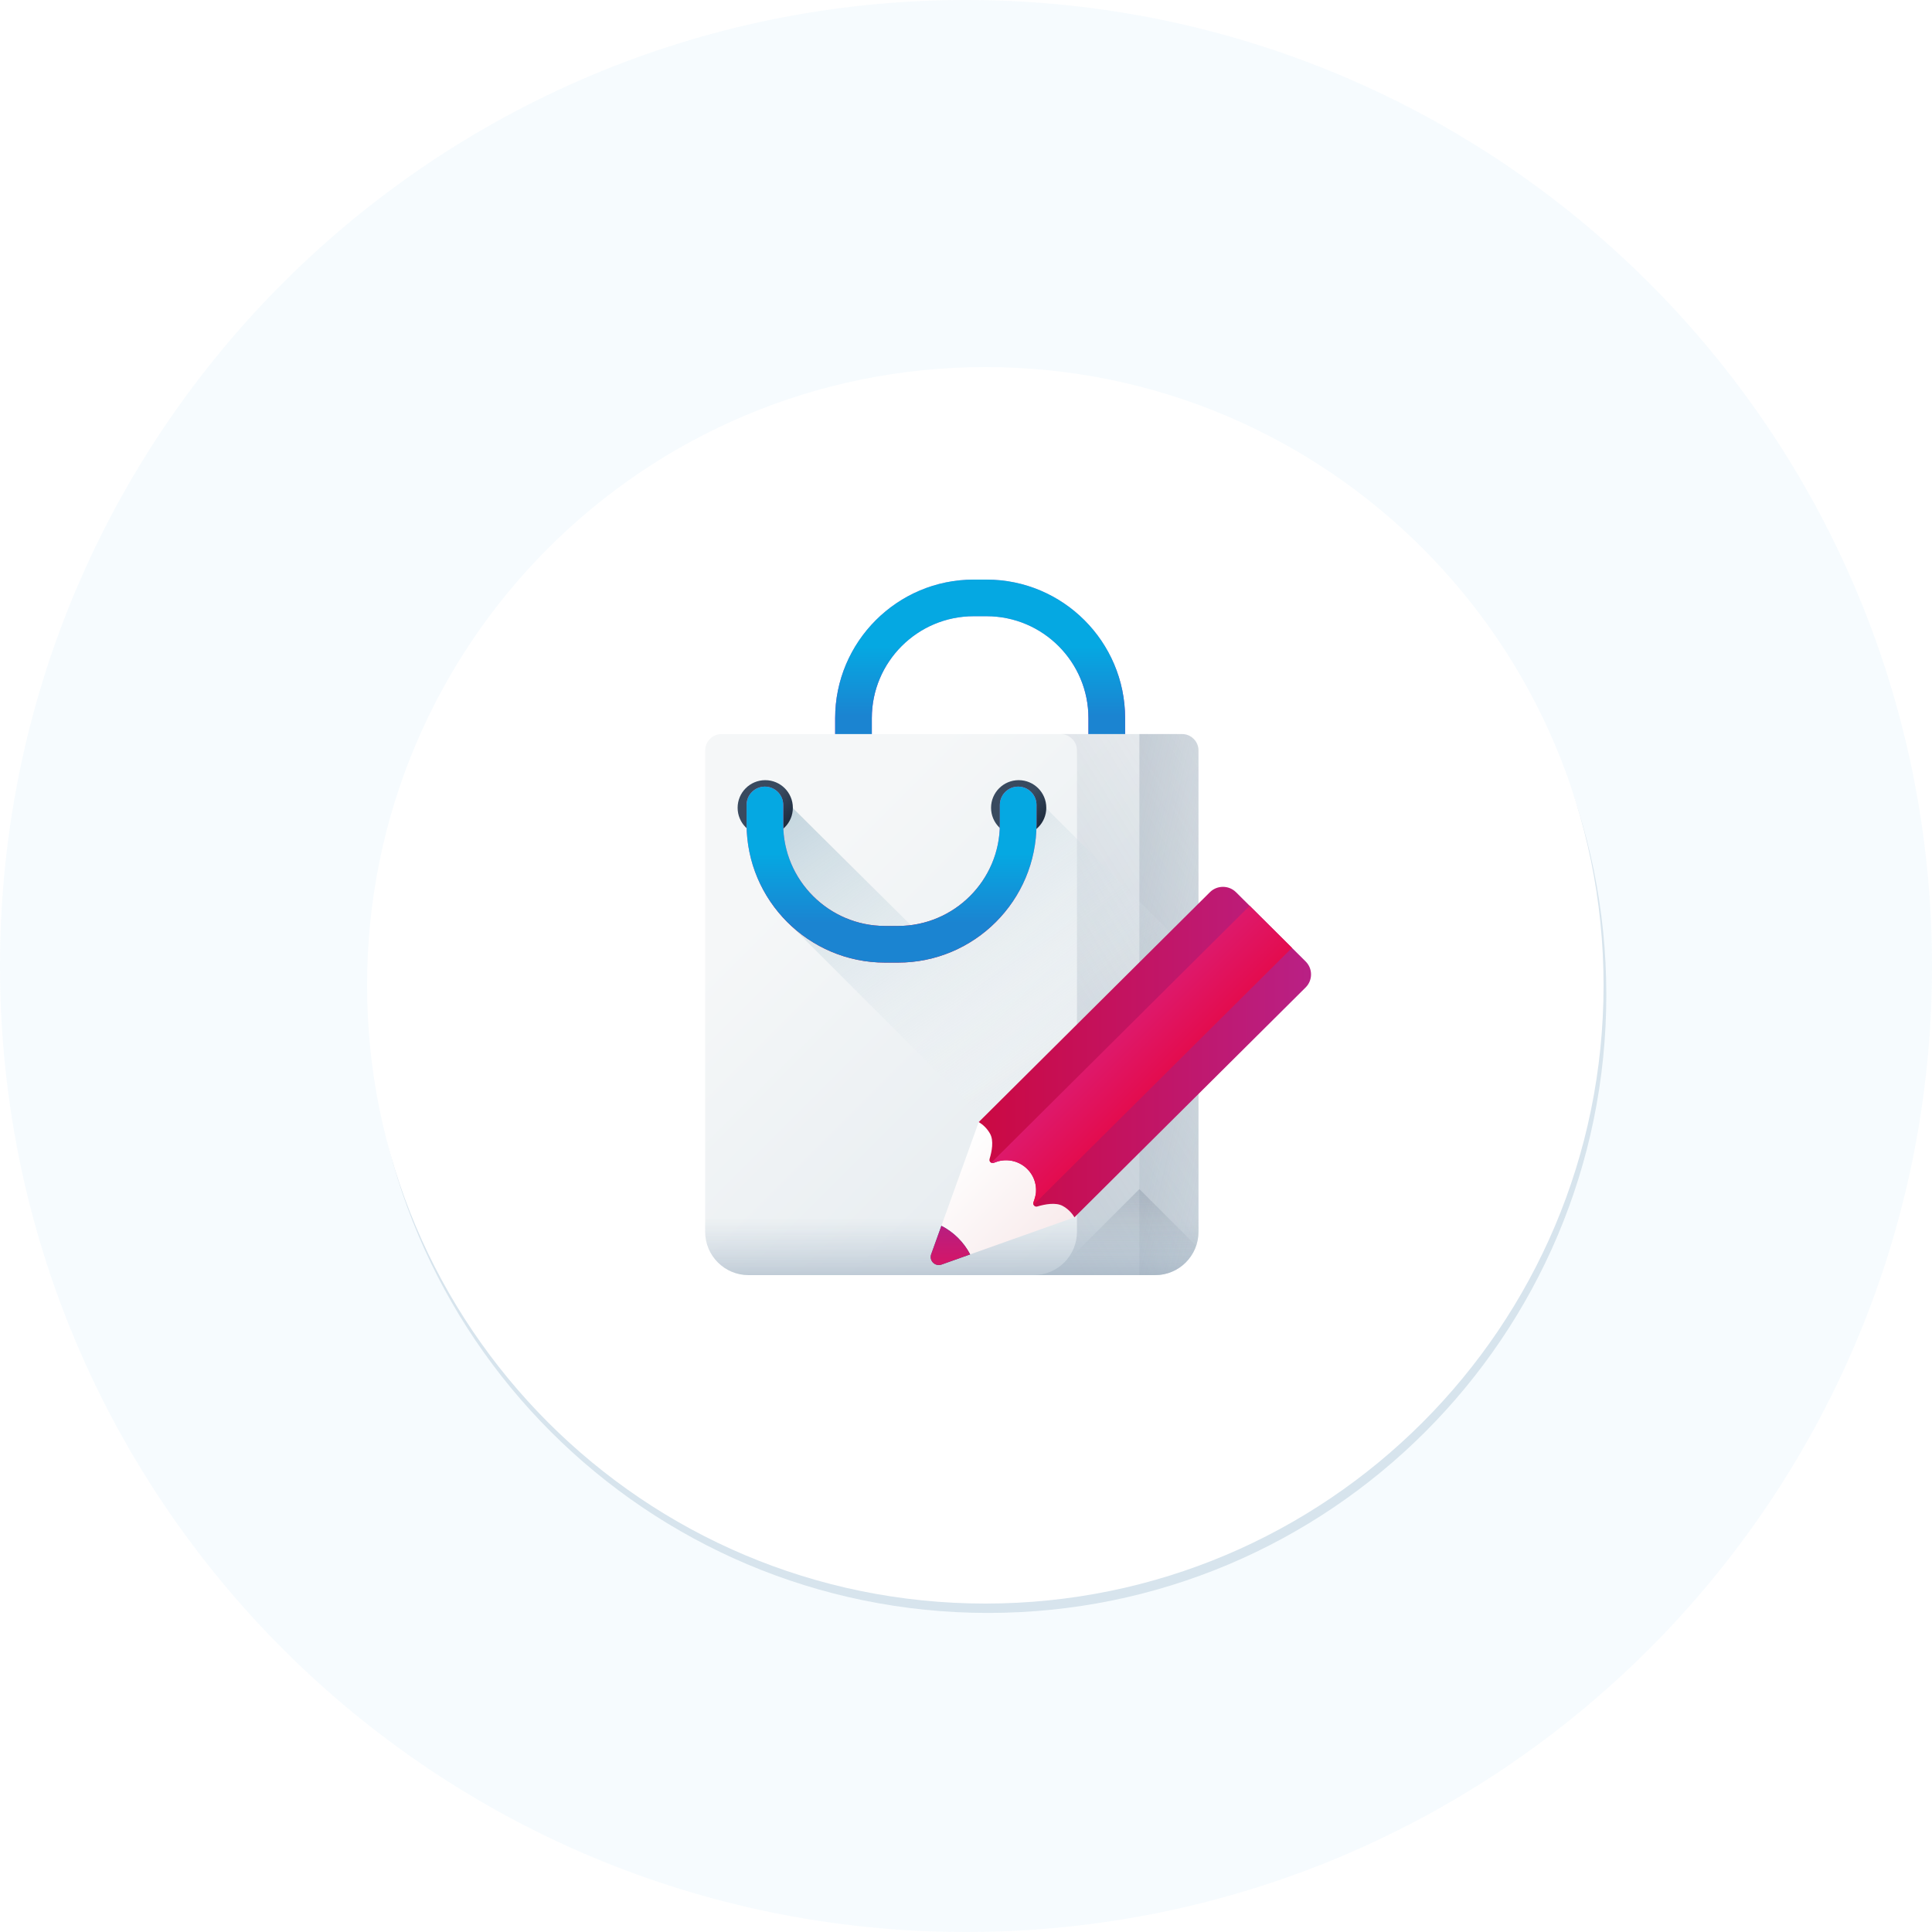 <svg width="100" height="100" viewBox="0 0 100 100" fill="none" xmlns="http://www.w3.org/2000/svg">
<path opacity="0.05" fill-rule="evenodd" clip-rule="evenodd" d="M50 100C77.614 100 100 77.614 100 50C100 22.386 77.614 0 50 0C22.386 0 0 22.386 0 50C0 77.614 22.386 100 50 100Z" fill="#40A8E7"/>
<g opacity="0.5" filter="url(#filter0_f)">
<path fill-rule="evenodd" clip-rule="evenodd" d="M51.143 83.485C68.816 83.485 83.143 69.159 83.143 51.485C83.143 33.812 68.816 19.485 51.143 19.485C33.47 19.485 19.143 33.812 19.143 51.485C19.143 69.159 33.47 83.485 51.143 83.485Z" fill="#B8CDDC"/>
</g>
<g filter="url(#filter1_ii)">
<path fill-rule="evenodd" clip-rule="evenodd" d="M50 82C67.673 82 82 67.673 82 50C82 32.327 67.673 18 50 18C32.327 18 18 32.327 18 50C18 67.673 32.327 82 50 82Z" fill="white"/>
</g>
<g clip-path="url(#clip0)">
<path d="M57.286 39.11C56.763 39.11 56.338 38.685 56.338 38.162V37.17C56.338 34.262 53.973 31.896 51.065 31.896H50.398C47.49 31.896 45.125 34.262 45.125 37.17V38.161C45.125 38.685 44.7 39.11 44.176 39.11C43.653 39.11 43.228 38.685 43.228 38.161V37.17C43.228 33.216 46.444 30 50.398 30H51.065C55.018 30 58.235 33.216 58.235 37.17V38.161C58.234 38.685 57.81 39.11 57.286 39.11Z" fill="url(#paint0_linear)"/>
<path d="M57.286 39.11C56.763 39.11 56.338 38.685 56.338 38.162V37.17C56.338 34.262 53.973 31.896 51.065 31.896H50.398C47.49 31.896 45.125 34.262 45.125 37.17V38.161C45.125 38.685 44.7 39.11 44.176 39.11C43.653 39.11 43.228 38.685 43.228 38.161V37.17C43.228 33.216 46.444 30 50.398 30H51.065C55.018 30 58.235 33.216 58.235 37.17V38.161C58.234 38.685 57.81 39.11 57.286 39.11Z" fill="url(#paint1_linear)"/>
<path d="M59.791 66H38.743C37.504 66 36.5 64.996 36.5 63.758V38.846C36.5 38.376 36.881 37.995 37.351 37.995H61.183C61.653 37.995 62.034 38.376 62.034 38.846V63.758C62.033 64.996 61.029 66 59.791 66Z" fill="url(#paint2_linear)"/>
<path opacity="0.5" d="M61.183 37.995H54.893C55.363 37.995 55.744 38.376 55.744 38.846V63.758C55.744 64.996 54.74 66 53.502 66H59.791C61.03 66 62.033 64.996 62.033 63.758V38.846C62.033 38.376 61.653 37.995 61.183 37.995Z" fill="url(#paint3_linear)"/>
<path d="M36.5 57.951V63.757C36.5 64.996 37.504 66 38.743 66H59.791C61.029 66 62.033 64.996 62.033 63.757V57.951H36.5Z" fill="url(#paint4_linear)"/>
<path opacity="0.5" d="M61.183 37.995H58.975V66H59.791C61.029 66 62.033 64.996 62.033 63.758V38.846C62.033 38.376 61.653 37.995 61.183 37.995Z" fill="url(#paint5_linear)"/>
<path opacity="0.5" d="M61.913 64.483L58.975 61.546L54.521 66H59.791C60.775 66 61.611 65.365 61.913 64.483Z" fill="url(#paint6_linear)"/>
<path d="M62.033 63.758V49.716L53.541 41.223C53.382 40.921 53.066 40.715 52.701 40.715C52.177 40.715 51.753 41.139 51.753 41.663V42.655C51.753 45.338 49.738 47.558 47.142 47.885L40.431 41.223C40.272 40.921 39.956 40.715 39.591 40.715C39.067 40.715 38.643 41.139 38.643 41.663V42.655C38.643 44.733 39.532 46.607 40.949 47.918L59.032 66H59.791C61.029 66 62.033 64.996 62.033 63.758Z" fill="url(#paint7_linear)"/>
<path d="M54.156 41.81C54.156 42.6 53.516 43.24 52.727 43.24C51.937 43.24 51.297 42.6 51.297 41.81C51.297 41.021 51.937 40.381 52.727 40.381C53.516 40.381 54.156 41.021 54.156 41.81Z" fill="url(#paint8_linear)"/>
<path d="M41.038 41.81C41.038 42.6 40.398 43.24 39.608 43.24C38.819 43.24 38.179 42.6 38.179 41.81C38.179 41.021 38.819 40.381 39.608 40.381C40.398 40.381 41.038 41.021 41.038 41.81Z" fill="url(#paint9_linear)"/>
<path d="M46.479 49.824H45.812C41.859 49.824 38.643 46.608 38.643 42.655V41.663C38.643 41.139 39.067 40.715 39.591 40.715C40.114 40.715 40.539 41.139 40.539 41.663V42.655C40.539 45.563 42.905 47.928 45.812 47.928H46.479C49.387 47.928 51.753 45.563 51.753 42.655V41.663C51.753 41.139 52.177 40.715 52.701 40.715C53.224 40.715 53.649 41.139 53.649 41.663V42.655C53.649 46.608 50.433 49.824 46.479 49.824Z" fill="url(#paint10_linear)"/>
<path d="M46.479 49.824H45.812C41.859 49.824 38.643 46.608 38.643 42.655V41.663C38.643 41.139 39.067 40.715 39.591 40.715C40.114 40.715 40.539 41.139 40.539 41.663V42.655C40.539 45.563 42.905 47.928 45.812 47.928H46.479C49.387 47.928 51.753 45.563 51.753 42.655V41.663C51.753 41.139 52.177 40.715 52.701 40.715C53.224 40.715 53.649 41.139 53.649 41.663V42.655C53.649 46.608 50.433 49.824 46.479 49.824Z" fill="url(#paint11_linear)"/>
<path d="M50.657 58.08L48.727 63.448L48.641 65.002C48.522 65.333 50.214 64.927 50.214 64.927L55.613 63.008C56.985 61.643 52.029 56.715 50.657 58.08Z" fill="url(#paint12_linear)"/>
<path d="M67.579 51.11L55.612 63.008C55.477 62.774 55.271 62.567 55.007 62.42C54.646 62.222 54.081 62.331 53.69 62.448C53.605 62.474 53.528 62.429 53.496 62.362C53.476 62.322 53.472 62.272 53.494 62.224C53.495 62.224 53.495 62.223 53.495 62.223C53.517 62.173 53.536 62.123 53.552 62.072C53.559 62.048 53.566 62.024 53.574 62C53.575 61.998 53.575 61.997 53.575 61.995C53.596 61.917 53.61 61.839 53.618 61.759C53.621 61.733 53.623 61.706 53.624 61.679C53.627 61.636 53.627 61.593 53.626 61.549C53.616 61.245 53.516 60.943 53.326 60.687C53.28 60.624 53.228 60.564 53.171 60.508C53.114 60.451 53.055 60.4 52.991 60.354C52.696 60.138 52.342 60.039 51.993 60.057C51.967 60.059 51.939 60.061 51.913 60.063C51.833 60.071 51.753 60.086 51.675 60.106C51.673 60.106 51.672 60.106 51.671 60.107C51.646 60.114 51.622 60.122 51.597 60.129C51.571 60.137 51.546 60.146 51.52 60.156C51.496 60.165 51.472 60.175 51.447 60.186C51.446 60.186 51.446 60.186 51.445 60.187C51.397 60.208 51.347 60.205 51.306 60.185C51.238 60.153 51.194 60.076 51.219 59.991C51.338 59.603 51.447 59.043 51.247 58.684C51.1 58.42 50.893 58.215 50.657 58.08L62.623 46.182C62.997 45.81 63.603 45.81 63.977 46.182L64.683 46.884L66.873 49.062L67.579 49.764C67.953 50.135 67.953 50.738 67.579 51.11Z" fill="url(#paint13_linear)"/>
<path d="M66.873 49.061L53.496 62.361C53.476 62.321 53.472 62.272 53.494 62.223C53.495 62.223 53.495 62.222 53.495 62.222C53.517 62.173 53.611 61.837 53.618 61.758C53.622 61.731 53.623 61.705 53.624 61.679C53.642 61.332 53.543 60.979 53.326 60.686C53.28 60.623 53.228 60.564 53.171 60.507C53.114 60.45 53.055 60.399 52.991 60.353C52.696 60.137 52.342 60.038 51.993 60.056C51.967 60.057 51.94 60.059 51.913 60.063C51.834 60.07 51.754 60.084 51.675 60.106C51.673 60.106 51.672 60.106 51.671 60.107C51.646 60.113 51.472 60.174 51.447 60.185C51.446 60.185 51.446 60.185 51.445 60.186C51.397 60.208 51.347 60.204 51.306 60.184L64.683 46.884L66.873 49.061Z" fill="url(#paint14_linear)"/>
<path d="M49.586 64.073C49.326 63.814 49.035 63.606 48.727 63.448L48.197 64.921C48.078 65.252 48.4 65.572 48.733 65.454L50.214 64.927C50.055 64.621 49.846 64.332 49.586 64.073Z" fill="url(#paint15_linear)"/>
<path d="M49.586 64.073C49.326 63.814 49.035 63.606 48.727 63.448L48.197 64.921C48.078 65.252 48.4 65.572 48.733 65.454L50.214 64.927C50.055 64.621 49.846 64.332 49.586 64.073Z" fill="url(#paint16_linear)"/>
</g>
<defs>
<filter id="filter0_f" x="9.143" y="9.485" width="84" height="84" filterUnits="userSpaceOnUse" color-interpolation-filters="sRGB">
<feFlood flood-opacity="0" result="BackgroundImageFix"/>
<feBlend mode="normal" in="SourceGraphic" in2="BackgroundImageFix" result="shape"/>
<feGaussianBlur stdDeviation="5" result="effect1_foregroundBlur"/>
</filter>
<filter id="filter1_ii" x="17" y="17" width="67" height="67" filterUnits="userSpaceOnUse" color-interpolation-filters="sRGB">
<feFlood flood-opacity="0" result="BackgroundImageFix"/>
<feBlend mode="normal" in="SourceGraphic" in2="BackgroundImageFix" result="shape"/>
<feColorMatrix in="SourceAlpha" type="matrix" values="0 0 0 0 0 0 0 0 0 0 0 0 0 0 0 0 0 0 127 0" result="hardAlpha"/>
<feOffset dx="-1" dy="-1"/>
<feGaussianBlur stdDeviation="1"/>
<feComposite in2="hardAlpha" operator="arithmetic" k2="-1" k3="1"/>
<feColorMatrix type="matrix" values="0 0 0 0 0.036 0 0 0 0 0.266 0 0 0 0 0.406 0 0 0 0.31 0"/>
<feBlend mode="normal" in2="shape" result="effect1_innerShadow"/>
<feColorMatrix in="SourceAlpha" type="matrix" values="0 0 0 0 0 0 0 0 0 0 0 0 0 0 0 0 0 0 127 0" result="hardAlpha"/>
<feOffset dx="2" dy="2"/>
<feGaussianBlur stdDeviation="1.5"/>
<feComposite in2="hardAlpha" operator="arithmetic" k2="-1" k3="1"/>
<feColorMatrix type="matrix" values="0 0 0 0 1 0 0 0 0 1 0 0 0 0 1 0 0 0 0.42 0"/>
<feBlend mode="normal" in2="effect1_innerShadow" result="effect2_innerShadow"/>
</filter>
<linearGradient id="paint0_linear" x1="50.731" y1="33.458" x2="50.731" y2="37.062" gradientUnits="userSpaceOnUse">
<stop stop-color="#C086DB"/>
<stop offset="1" stop-color="#9D2FD0"/>
</linearGradient>
<linearGradient id="paint1_linear" x1="50.731" y1="33.458" x2="50.731" y2="37.062" gradientUnits="userSpaceOnUse">
<stop stop-color="#05A8E2"/>
<stop offset="1" stop-color="#1B84D1"/>
</linearGradient>
<linearGradient id="paint2_linear" x1="42.096" y1="44.419" x2="69.649" y2="71.972" gradientUnits="userSpaceOnUse">
<stop stop-color="#F5F7F8"/>
<stop offset="1" stop-color="#DAE3E9"/>
</linearGradient>
<linearGradient id="paint3_linear" x1="71.251" y1="43.599" x2="36.966" y2="64.787" gradientUnits="userSpaceOnUse">
<stop stop-color="#74859A" stop-opacity="0"/>
<stop offset="1" stop-color="#879AAC"/>
</linearGradient>
<linearGradient id="paint4_linear" x1="49.267" y1="63.01" x2="49.267" y2="68.466" gradientUnits="userSpaceOnUse">
<stop stop-color="#AFBFCF" stop-opacity="0"/>
<stop offset="1" stop-color="#8DA0B2"/>
</linearGradient>
<linearGradient id="paint5_linear" x1="65.628" y1="53.279" x2="49.106" y2="49.429" gradientUnits="userSpaceOnUse">
<stop stop-color="#77899C" stop-opacity="0"/>
<stop offset="1" stop-color="#75879B"/>
</linearGradient>
<linearGradient id="paint6_linear" x1="58.217" y1="65.055" x2="58.217" y2="57.459" gradientUnits="userSpaceOnUse">
<stop stop-color="#5C6D83" stop-opacity="0"/>
<stop offset="1" stop-color="#5A6B81"/>
</linearGradient>
<linearGradient id="paint7_linear" x1="55.286" y1="54.584" x2="37.644" y2="28.556" gradientUnits="userSpaceOnUse">
<stop stop-color="#F2F5F7" stop-opacity="0"/>
<stop offset="1" stop-color="#6C9AB1"/>
</linearGradient>
<linearGradient id="paint8_linear" x1="52.688" y1="41.772" x2="54.136" y2="43.219" gradientUnits="userSpaceOnUse">
<stop stop-color="#394A5F"/>
<stop offset="1" stop-color="#131F30"/>
</linearGradient>
<linearGradient id="paint9_linear" x1="39.569" y1="41.772" x2="41.017" y2="43.219" gradientUnits="userSpaceOnUse">
<stop stop-color="#394A5F"/>
<stop offset="1" stop-color="#131F30"/>
</linearGradient>
<linearGradient id="paint10_linear" x1="46.146" y1="44.173" x2="46.146" y2="47.777" gradientUnits="userSpaceOnUse">
<stop stop-color="#F462BE"/>
<stop offset="1" stop-color="#E31448"/>
</linearGradient>
<linearGradient id="paint11_linear" x1="46.146" y1="44.173" x2="46.146" y2="47.777" gradientUnits="userSpaceOnUse">
<stop stop-color="#05A8E2"/>
<stop offset="1" stop-color="#1B84D1"/>
</linearGradient>
<linearGradient id="paint12_linear" x1="48.922" y1="59.806" x2="53.849" y2="64.761" gradientUnits="userSpaceOnUse">
<stop stop-color="white"/>
<stop offset="1" stop-color="#F8EBEC"/>
</linearGradient>
<linearGradient id="paint13_linear" x1="50.657" y1="54.456" x2="67.859" y2="54.456" gradientUnits="userSpaceOnUse">
<stop stop-color="#CB0943"/>
<stop offset="1" stop-color="#B92085"/>
</linearGradient>
<linearGradient id="paint14_linear" x1="61.146" y1="56.667" x2="56.172" y2="51.664" gradientUnits="userSpaceOnUse">
<stop stop-color="#E60642"/>
<stop offset="1" stop-color="#D92483"/>
</linearGradient>
<linearGradient id="paint15_linear" x1="48.802" y1="64.555" x2="50.059" y2="65.82" gradientUnits="userSpaceOnUse">
<stop stop-color="#2F73A0"/>
<stop offset="1" stop-color="#174461"/>
</linearGradient>
<linearGradient id="paint16_linear" x1="49.193" y1="63.725" x2="49.193" y2="66.21" gradientUnits="userSpaceOnUse">
<stop stop-color="#BB1D7D"/>
<stop offset="1" stop-color="#E0135E"/>
</linearGradient>
<clipPath id="clip0">
<rect width="36" height="36" fill="white" transform="translate(32 30)"/>
</clipPath>
</defs>
</svg>
